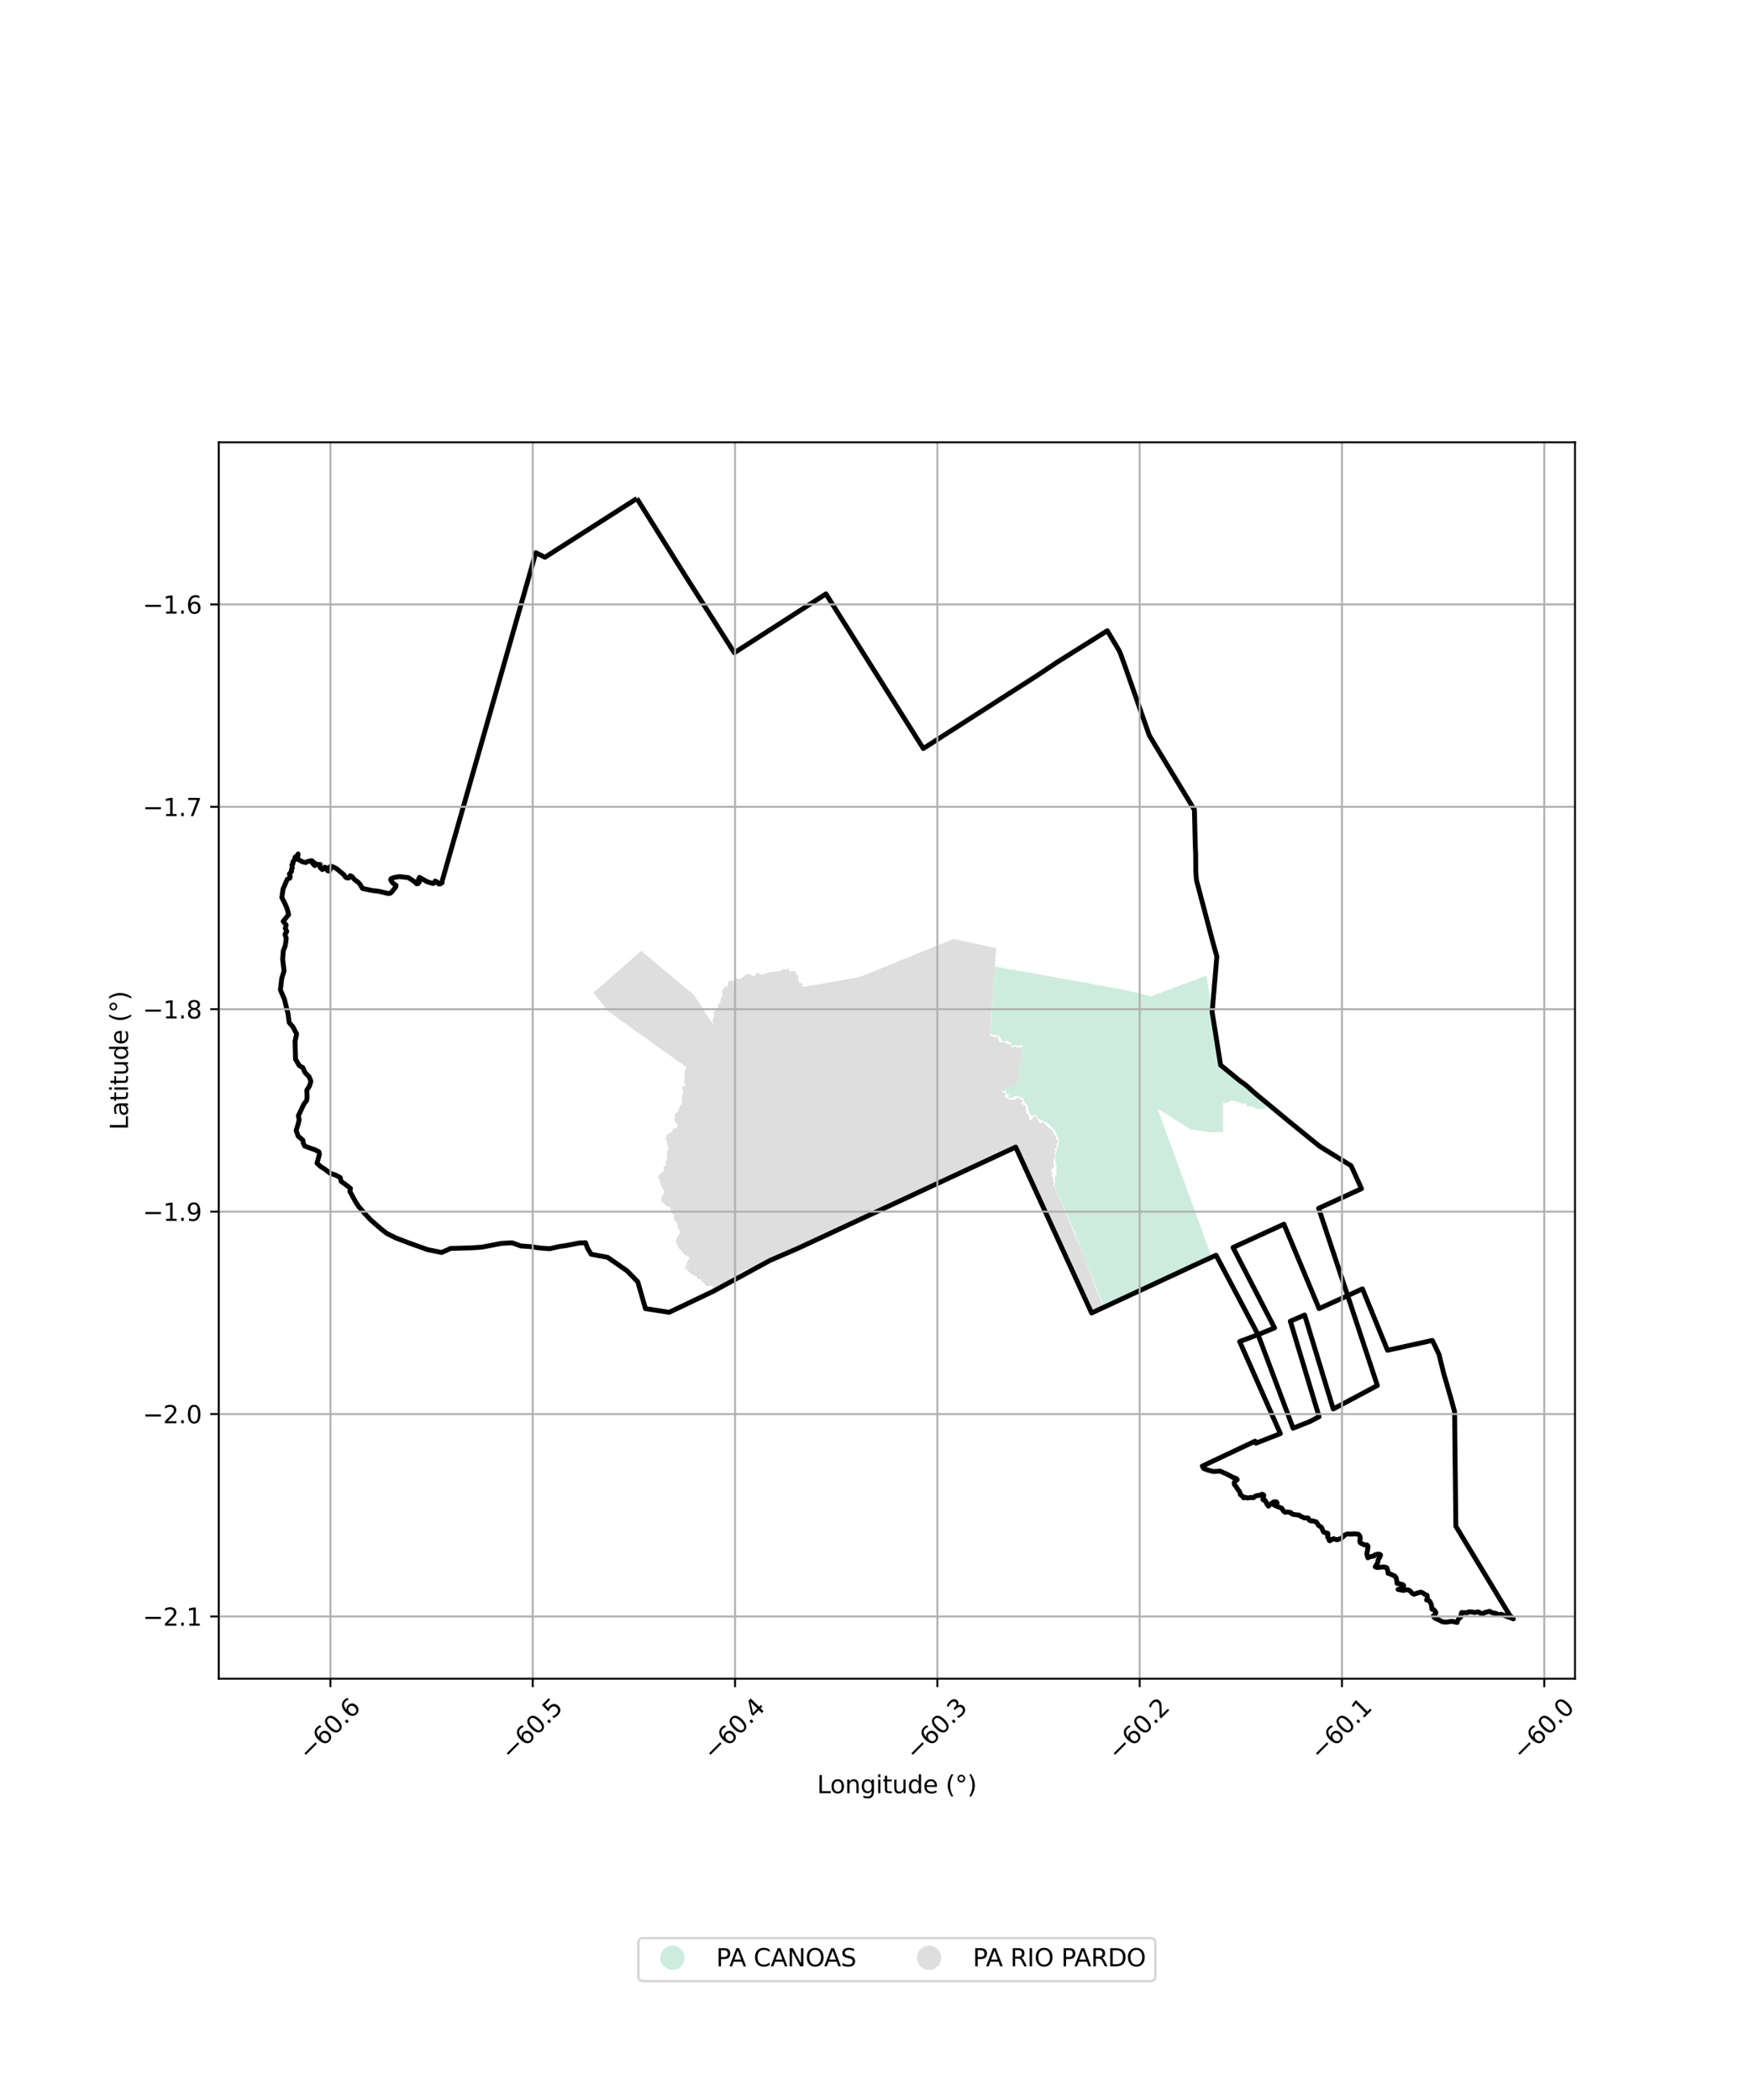 <?xml version="1.0" encoding="utf-8" standalone="no"?>
<!DOCTYPE svg PUBLIC "-//W3C//DTD SVG 1.1//EN"
  "http://www.w3.org/Graphics/SVG/1.1/DTD/svg11.dtd">
<svg xmlns:xlink="http://www.w3.org/1999/xlink" width="720pt" height="864pt" viewBox="0 0 720 864" xmlns="http://www.w3.org/2000/svg" version="1.1">
 <defs>
  <style type="text/css">*{stroke-linejoin: round; stroke-linecap: butt}</style>
 </defs>
 <g id="figure_1">
  <g id="patch_1">
   <path d="M 0 864 
L 720 864 
L 720 0 
L 0 0 
z
" style="fill: #ffffff"/>
  </g>
  <g id="axes_1">
   <g id="patch_2">
    <path d="M 90 690.663 
L 648 690.663 
L 648 181.977 
L 90 181.977 
z
" style="fill: #ffffff"/>
   </g>
   <g id="PatchCollection_1">
    <path d="M 392.286 386.294 
L 394.758 386.834 
L 394.993 386.876 
L 409.888 390.106 
L 409.7 392.559 
L 409.516 394.953 
L 409.356 397.03 
L 409.312 397.617 
L 409.188 399.331 
L 408.217 413.065 
L 408.082 413.338 
L 407.251 425.41 
L 407.223 426.004 
L 407.589 426.057 
L 409.396 426.656 
L 409.897 426.679 
L 410.577 426.5 
L 410.838 427.415 
L 410.903 427.977 
L 411.072 428.489 
L 411.838 428.935 
L 412.438 428.839 
L 413.074 428.857 
L 413.249 428.883 
L 414.739 429.503 
L 415.865 429.644 
L 415.988 429.805 
L 415.9 430.728 
L 416.18 430.95 
L 417.056 430.781 
L 417.429 430.597 
L 417.532 430.598 
L 418.876 431.004 
L 419.419 430.951 
L 420.709 430.821 
L 418.847 444.991 
L 418.771 445.189 
L 417.713 446.985 
L 415.201 446.93 
L 412.519 448.751 
L 412.268 448.946 
L 412.619 449.457 
L 413.601 449.691 
L 413.838 450.467 
L 413.414 450.802 
L 413.659 451.542 
L 414.098 451.797 
L 414.529 451.816 
L 414.68 452.3 
L 416.113 452.437 
L 416.695 452.378 
L 416.939 452.638 
L 417.95 452.197 
L 418.118 451.848 
L 418.94 451.729 
L 419.476 451.772 
L 419.921 452.381 
L 420.5 452.454 
L 420.951 452.632 
L 420.336 453.47 
L 420.401 453.653 
L 420.418 453.893 
L 420.506 454.193 
L 421.073 454.601 
L 421.589 454.525 
L 422.281 455.873 
L 422.013 456.62 
L 422.196 457.872 
L 423.305 458.885 
L 423.502 459.258 
L 423.444 460.47 
L 423.936 460.851 
L 424.397 460.87 
L 425.138 459.893 
L 425.189 459.167 
L 425.828 459.301 
L 426.228 459.441 
L 426.644 460.324 
L 426.94 460.327 
L 427.158 460.614 
L 427.243 461.17 
L 427.353 461.829 
L 428.279 462.131 
L 428.433 461.954 
L 428.722 461.639 
L 429.118 461.716 
L 429.399 462.009 
L 430.058 462.13 
L 429.972 462.846 
L 430.754 463.105 
L 431.17 463.758 
L 431.973 464.352 
L 432.855 464.917 
L 432.95 465.114 
L 433.405 465.911 
L 433.799 466.84 
L 433.854 467.307 
L 434.477 467.2 
L 434.505 468.123 
L 434.453 468.835 
L 435.075 468.852 
L 435.114 469.061 
L 435.27 469.528 
L 434.713 470.698 
L 434.83 471.109 
L 434.748 471.513 
L 434.703 471.911 
L 434.85 472.289 
L 434.114 472.593 
L 433.93 473.02 
L 434.456 473.58 
L 434.35 473.893 
L 433.826 474.47 
L 433.72 474.902 
L 434.012 475.138 
L 434.009 475.92 
L 433.884 476.199 
L 433.526 477.3 
L 433.591 477.756 
L 433.331 478.504 
L 433.83 479.573 
L 433.611 480.225 
L 433.209 480.57 
L 432.559 481.009 
L 432.403 481.887 
L 432.971 482.318 
L 432.745 482.893 
L 432.875 483.3 
L 432.873 483.81 
L 433.127 484.132 
L 432.968 484.612 
L 433.29 484.841 
L 433.251 485.823 
L 433.537 486.126 
L 433.834 486.62 
L 433.391 487.203 
L 433.311 487.565 
L 433.578 488.01 
L 433.85 488.219 
L 434.012 488.459 
L 434.356 489.567 
L 434.592 489.799 
L 434.878 490.783 
L 436.043 493.478 
L 436.436 494.385 
L 437.621 497.135 
L 438.858 500.06 
L 440.056 502.915 
L 440.652 504.322 
L 441.48 506.404 
L 445.308 515.293 
L 447.17 520.169 
L 448.737 524.415 
L 450.451 529.152 
L 453.715 537.166 
L 453.691 538.002 
L 453.124 538.354 
L 451.828 538.928 
L 450.024 539.806 
L 449.202 540.169 
L 447.757 536.837 
L 445.911 532.801 
L 443.726 528.005 
L 440.556 521.083 
L 439.11 517.957 
L 436.717 512.693 
L 434.681 508.232 
L 431.531 501.395 
L 429.26 496.366 
L 417.951 471.965 
L 403.988 478.342 
L 401.697 479.371 
L 399.612 480.507 
L 397.329 481.563 
L 395.13 482.599 
L 392.908 483.642 
L 390.653 484.695 
L 388.332 485.633 
L 375.294 491.869 
L 375.088 491.966 
L 364.083 497.064 
L 363.93 497.131 
L 352.819 502.051 
L 341.141 507.298 
L 328.617 513.489 
L 328.409 513.589 
L 317.215 518.446 
L 316.927 518.571 
L 306.571 522.528 
L 304.32 523.8 
L 302.161 525.674 
L 300.807 527.237 
L 294.233 530.771 
L 293.276 529.413 
L 292.956 528.976 
L 292.626 529.013 
L 292.028 529.043 
L 291.276 529.043 
L 290.736 529.221 
L 290.148 528.962 
L 289.903 528.049 
L 289.249 527.711 
L 289.079 527.357 
L 288.84 527.313 
L 288.553 527.003 
L 288.326 526.552 
L 287.794 526.091 
L 287.259 526.27 
L 286.879 526.044 
L 286.578 525.038 
L 285.781 524.991 
L 285.294 524.663 
L 284.995 524.541 
L 284.557 524.341 
L 283.996 523.764 
L 283.316 523.196 
L 283.211 522.856 
L 282.827 522.645 
L 282.476 522.097 
L 281.684 521.78 
L 281.643 521.581 
L 282.295 520.891 
L 282.479 520.278 
L 282.586 519.675 
L 282.621 519.268 
L 283.09 518.512 
L 283.721 517.3 
L 283.134 517.127 
L 282.249 516.593 
L 281.586 516.112 
L 281.049 515.833 
L 280.969 515.638 
L 280.707 515.13 
L 279.727 513.953 
L 279.261 513.48 
L 278.646 512.278 
L 278.59 511.458 
L 278.059 511.274 
L 278.081 510.569 
L 278.389 509.907 
L 278.477 508.977 
L 279.015 508.379 
L 279.411 507.679 
L 279.817 506.974 
L 279.822 506.636 
L 279.654 506.445 
L 279.704 506.223 
L 279.438 505.954 
L 279.068 505.563 
L 278.594 504.91 
L 278.72 504.391 
L 278.741 503.581 
L 278.283 502.973 
L 277.645 502.058 
L 277.383 501.465 
L 277.092 500.762 
L 277.479 500.026 
L 276.653 499.464 
L 276.189 498.152 
L 276.024 497.676 
L 275.945 497.125 
L 275.739 496.663 
L 275.536 496.53 
L 274.976 496.434 
L 274.284 496.187 
L 274.012 495.935 
L 273.806 495.839 
L 273.058 494.923 
L 272.206 494.587 
L 272.125 493.526 
L 272.186 492.915 
L 272.394 491.98 
L 272.946 491.487 
L 273.239 490.908 
L 273.015 490.453 
L 273.091 490.358 
L 273.174 490.102 
L 273.252 489.819 
L 272.94 489.447 
L 272.76 489.288 
L 272.315 488.672 
L 272.11 487.961 
L 271.936 487.773 
L 271.867 487.428 
L 271.695 487.254 
L 271.932 487.019 
L 271.674 486.569 
L 271.164 485.996 
L 271.613 485.552 
L 271.115 484.986 
L 270.638 484.361 
L 270.999 483.814 
L 271.252 483.157 
L 271.66 483.031 
L 272.425 482.407 
L 272.844 481.905 
L 273.189 480.976 
L 272.997 480.686 
L 272.913 480.228 
L 273.127 479.843 
L 273.363 479.957 
L 273.958 479.211 
L 274.01 478.821 
L 273.951 478.68 
L 273.882 477.907 
L 274.397 477.118 
L 274.287 476.231 
L 274.579 475.03 
L 274.524 474.889 
L 274.186 474.132 
L 274.532 473.495 
L 275.101 472.942 
L 275.048 472.802 
L 274.702 472.173 
L 274.866 472.151 
L 274.761 471.501 
L 274.478 470.363 
L 274.028 469.936 
L 274.539 469.652 
L 274.002 468.889 
L 273.724 468.24 
L 274.211 467.72 
L 274.434 466.802 
L 275.176 466.414 
L 275.894 465.861 
L 276.624 465.686 
L 276.779 464.364 
L 278.004 464.267 
L 278.523 463.743 
L 278.854 463.121 
L 278.27 461.993 
L 277.557 461.286 
L 277.424 460.759 
L 277.712 459.25 
L 277.495 458.716 
L 278.458 457.635 
L 279.071 457.105 
L 279.236 456.161 
L 279.637 455.713 
L 279.667 454.85 
L 280.11 454.503 
L 280.477 454.512 
L 280.39 453.689 
L 280.754 452.637 
L 280.721 452.502 
L 280.484 452.29 
L 280.606 451.202 
L 280.579 450.967 
L 280.923 450.729 
L 280.892 450.594 
L 280.879 449.944 
L 280.879 449.793 
L 281.115 449.566 
L 281.112 449.151 
L 280.779 448.364 
L 280.758 447.435 
L 281.016 447.019 
L 281.913 446.945 
L 281.902 446.423 
L 281.441 445.183 
L 281.549 444.088 
L 281.812 443.733 
L 281.477 442.43 
L 281.735 441.218 
L 281.874 440.119 
L 282.047 439.417 
L 282.639 439.328 
L 282.512 439.144 
L 250.309 416.159 
L 244.161 408.42 
L 244.336 408.28 
L 254.185 399.66 
L 254.987 398.959 
L 263.637 391.364 
L 263.806 391.215 
L 285.459 409.322 
L 293.499 421.637 
L 293.502 421.459 
L 293.584 421.298 
L 293.661 421.034 
L 293.364 420.73 
L 292.944 420.09 
L 293.057 419.78 
L 293.512 419.575 
L 293.349 418.882 
L 293.319 418.761 
L 293.747 418.222 
L 293.927 417.429 
L 293.55 417.191 
L 293.404 416.896 
L 293.354 416.732 
L 293.3 416.628 
L 293.355 416.439 
L 293.851 416.399 
L 293.977 416.165 
L 294.152 415.962 
L 294.551 415.134 
L 294.64 414.957 
L 295.254 414.511 
L 295.504 413.84 
L 295.364 413.317 
L 295.351 413.095 
L 295.399 412.992 
L 295.847 412.9 
L 296.098 412.84 
L 296.41 412.45 
L 296.286 412.216 
L 296.583 410.914 
L 296.884 410.24 
L 297.066 409.823 
L 297.192 409.532 
L 297.321 408.623 
L 296.894 408.399 
L 297.127 408.028 
L 297.07 407.657 
L 297.302 407.037 
L 297.691 406.771 
L 297.88 406.446 
L 298.102 406.223 
L 298.37 405.96 
L 298.695 405.886 
L 299.584 405.605 
L 299.549 405.228 
L 299.49 404.503 
L 299.536 404.186 
L 299.691 403.947 
L 299.858 403.79 
L 300.088 403.266 
L 300.773 403.67 
L 301.137 403.267 
L 301.551 403.629 
L 302.037 403.384 
L 302.565 403.069 
L 302.793 402.443 
L 303.454 402.66 
L 304.203 402.906 
L 304.988 402.471 
L 305.83 401.872 
L 306.416 401.364 
L 306.782 401.083 
L 307.494 400.868 
L 307.423 400.329 
L 308.055 400.759 
L 308.332 400.801 
L 309.171 401.343 
L 309.209 400.977 
L 309.916 401.703 
L 310.539 401.621 
L 310.724 401.221 
L 311.131 400.335 
L 311.645 400.395 
L 312.665 400.515 
L 312.684 400.996 
L 313.474 400.745 
L 314.218 400.759 
L 314.566 401.038 
L 314.8 400.737 
L 315.101 400.362 
L 315.834 400.385 
L 316.1 400.018 
L 316.514 400.204 
L 316.87 400.147 
L 317.188 399.906 
L 317.64 399.869 
L 317.997 399.898 
L 318.524 399.851 
L 319.783 399.598 
L 320.184 399.664 
L 321.073 399.354 
L 321.905 398.869 
L 323.155 398.925 
L 323.611 398.794 
L 324.258 398.49 
L 324.62 398.96 
L 324.704 399.456 
L 325.245 399.636 
L 325.953 399.56 
L 326.837 399.322 
L 327.335 399.516 
L 327.406 400.488 
L 327.907 400.734 
L 328.202 401.118 
L 328.705 402.238 
L 328.375 402.342 
L 328.403 402.993 
L 328.725 403.415 
L 328.677 403.921 
L 328.705 404.322 
L 329.091 404.383 
L 329.329 404.292 
L 329.671 404.712 
L 330.101 404.644 
L 330.127 405.248 
L 330.236 405.628 
L 330.241 406.064 
L 330.497 406.044 
L 337.961 404.744 
L 338.241 404.696 
L 353.705 401.987 
L 354.354 401.723 
L 366.808 396.639 
L 367.035 396.569 
L 379.31 391.576 
L 379.477 391.509 
L 392.286 386.294 
" clip-path="url(#p3d51ea309e)" style="fill: #cccccc; fill-opacity: 0.65"/>
    <path d="M 409.32 397.612 
L 411.121 397.952 
L 412.931 398.283 
L 414.809 398.618 
L 416.612 398.945 
L 418.349 399.257 
L 420.207 399.591 
L 422.069 399.927 
L 423.978 400.272 
L 425.643 400.572 
L 427.261 400.865 
L 429.125 401.2 
L 430.622 401.469 
L 432.645 401.826 
L 434.499 402.158 
L 436.5 402.514 
L 438.298 402.831 
L 440.119 403.154 
L 442.004 403.489 
L 443.836 403.817 
L 445.55 404.121 
L 447.438 404.46 
L 449.224 404.8 
L 451.02 405.134 
L 452.893 405.492 
L 454.76 405.831 
L 456.984 406.234 
L 461.002 406.953 
L 462.609 407.274 
L 464.414 407.665 
L 466.277 408.103 
L 469.876 409.024 
L 471.68 409.454 
L 473.643 409.891 
L 475.145 409.343 
L 476.709 408.758 
L 478.246 408.177 
L 479.677 407.639 
L 481.183 407.08 
L 482.822 406.457 
L 484.486 405.844 
L 485.906 405.299 
L 487.361 404.736 
L 489.006 404.13 
L 490.479 403.573 
L 491.864 403.05 
L 493.379 402.473 
L 494.623 402.009 
L 496.345 401.321 
L 498.682 416.197 
L 498.714 416.378 
L 499.026 418.29 
L 499.411 420.731 
L 500.218 424.976 
L 500.303 426.834 
L 500.38 428.776 
L 500.68 428.999 
L 500.631 429.53 
L 500.778 429.692 
L 500.989 430.51 
L 501.462 433.641 
L 502.185 438.2 
L 505.84 441.237 
L 508.943 443.778 
L 509.58 444.243 
L 510.037 444.613 
L 512.633 446.472 
L 516.077 449.558 
L 518.901 451.93 
L 521.25 455.871 
L 520.37 455.786 
L 519.115 456.34 
L 516.846 456.257 
L 516.167 455.669 
L 514.24 455.085 
L 512.883 455.098 
L 512.346 453.644 
L 511.764 454.129 
L 510.633 454.029 
L 509.101 453.302 
L 506.463 452.681 
L 504.546 453.966 
L 503.219 453.659 
L 503.209 465.78 
L 501.257 465.808 
L 499.674 465.826 
L 497.651 465.841 
L 495.47 465.458 
L 493.992 465.265 
L 492.534 465.077 
L 489.966 464.755 
L 488.417 463.772 
L 487.063 462.911 
L 485.617 462.01 
L 484.2 461.109 
L 482.9 460.292 
L 482.377 459.96 
L 481.168 459.184 
L 479.965 458.429 
L 479.396 458.091 
L 478.591 457.568 
L 477.555 456.917 
L 476.18 456.045 
L 476.796 457.722 
L 477.556 459.801 
L 478.402 462.112 
L 479.293 464.562 
L 480.317 467.422 
L 481.724 471.198 
L 484.428 478.62 
L 484.474 478.756 
L 484.519 478.891 
L 486.192 483.405 
L 486.896 485.36 
L 487.681 487.5 
L 488.463 489.652 
L 489.221 491.724 
L 489.766 493.183 
L 490.259 494.6 
L 490.739 495.9 
L 491.363 497.613 
L 491.884 499.047 
L 492.539 500.88 
L 492.68 501.239 
L 492.93 501.925 
L 493.059 502.242 
L 493.779 504.246 
L 494.784 507.012 
L 495.92 510.158 
L 498.466 517.146 
L 492.474 519.879 
L 492.222 519.976 
L 481.52 525.165 
L 478.201 526.666 
L 476.109 527.671 
L 474.69 528.273 
L 453.869 537.107 
L 441.806 506.313 
L 440.852 504.267 
L 440.212 502.858 
L 439.049 499.995 
L 437.789 497.079 
L 436.551 494.33 
L 436.144 493.457 
L 435.01 490.726 
L 434.529 489.488 
L 433.861 488.114 
L 433.721 487.753 
L 434.031 486.601 
L 434.105 485.958 
L 433.923 484.643 
L 434.72 483.169 
L 434.685 482.572 
L 434.691 480.397 
L 434.555 479.091 
L 433.988 476.976 
L 434.132 476.235 
L 434.075 475.448 
L 434.582 473.575 
L 435.381 471.515 
L 435.46 470.351 
L 435.615 469.341 
L 435.3 468.499 
L 435.171 467.794 
L 434.723 466.911 
L 434.021 465.039 
L 432.944 464.036 
L 431.28 462.242 
L 428.959 461.115 
L 427.372 460.298 
L 426.596 459.278 
L 426.456 458.985 
L 425.914 458.568 
L 424.837 459.037 
L 424.223 459.08 
L 424.044 458.363 
L 423.528 458.281 
L 423.571 457.969 
L 423.687 457.461 
L 423.53 457.124 
L 423.159 456.999 
L 422.824 456.046 
L 423.067 455.768 
L 423.012 455.397 
L 422.815 455.116 
L 422.631 454.373 
L 422.133 454.187 
L 421.683 453.882 
L 421.299 453.122 
L 421.203 453.032 
L 421.173 452.174 
L 421.114 451.78 
L 419.99 451.634 
L 419.594 451.122 
L 418.803 451.221 
L 417.894 450.954 
L 415.773 451.834 
L 415.514 451.726 
L 415.289 451.675 
L 414.973 451.867 
L 414.77 451.756 
L 415.102 450.661 
L 414.799 450.36 
L 414.685 450.138 
L 414.286 450.276 
L 413.896 449.826 
L 414.254 449.196 
L 413.847 448.924 
L 412.969 449.101 
L 412.544 448.746 
L 415.206 446.939 
L 417.739 447.002 
L 418.799 445.197 
L 418.875 444.999 
L 420.739 430.832 
L 420.813 429.8 
L 419.84 430.257 
L 419.108 430.215 
L 418.52 430.244 
L 417.504 429.958 
L 417.293 430.117 
L 416.583 430.558 
L 416.289 430.552 
L 416.152 429.075 
L 415.495 428.936 
L 415.29 428.527 
L 414.169 428.232 
L 413.347 428.587 
L 412.478 428.583 
L 411.069 426.188 
L 409.122 425.794 
L 408.166 425.683 
L 407.332 425.414 
L 408.263 413.257 
L 408.247 413.053 
L 409.32 397.612 
" clip-path="url(#p3d51ea309e)" style="fill: #b3e2cd; fill-opacity: 0.65"/>
   </g>
   <g id="PatchCollection_2">
    <path d="M 589.981 552.865 
L 592.068 557.288 
L 593.882 564.709 
L 596.949 575.313 
L 598.42 580.666 
L 598.496 583.007 
L 598.543 589.888 
L 598.984 627.946 
L 621.109 664.515 
L 622.636 666.039 
L 617.627 664.146 
L 616.437 664.339 
L 615.639 663.879 
L 615.05 663.696 
L 614.306 663.599 
L 613.594 663.379 
L 612.921 662.935 
L 610.572 663.533 
L 610.132 664.009 
L 609.632 664.284 
L 609.246 663.798 
L 608.735 663.422 
L 608.083 663.172 
L 606.574 663.448 
L 605.832 663.239 
L 604.258 663.168 
L 603.594 663.545 
L 601.364 663.447 
L 601.221 663.938 
L 601 665.261 
L 600.063 666.115 
L 599.675 666.899 
L 599.513 667.541 
L 598.096 667.221 
L 597.436 667.05 
L 595.112 667.382 
L 593.508 667.282 
L 592.205 666.568 
L 591.482 666.217 
L 590.724 665.98 
L 590.123 665.492 
L 589.683 664.828 
L 590.316 664.356 
L 590.768 663.56 
L 590.616 663.145 
L 589.925 662.279 
L 589.172 662.064 
L 588.949 660.41 
L 588.677 659.677 
L 588.23 658.858 
L 587.591 658.251 
L 586.925 658.284 
L 587.24 657.633 
L 587.259 657.012 
L 587.113 656.33 
L 586.425 656.082 
L 585.322 655.356 
L 584.55 655.051 
L 582.997 655.485 
L 581.763 655.914 
L 581.129 655.62 
L 579.999 654.408 
L 579.276 654.09 
L 578.05 654.078 
L 577.537 654.363 
L 575.201 653.94 
L 575.994 653.665 
L 577.369 652.828 
L 577.522 652.399 
L 577.242 652.028 
L 575.891 651.602 
L 574.795 651.48 
L 574.577 649.992 
L 574.429 649.221 
L 573.923 648.484 
L 572.732 647.917 
L 571.515 647.394 
L 571.114 647.331 
L 571.056 646.606 
L 570.591 645.08 
L 570.079 644.804 
L 569.038 644.716 
L 566.743 644.937 
L 565.813 644.667 
L 566.21 643.902 
L 566.636 643.356 
L 566.854 642.726 
L 567.046 641.745 
L 567.817 640.297 
L 568.016 639.742 
L 567.622 639.466 
L 567.407 639.486 
L 567.361 639.803 
L 567.106 639.711 
L 566.986 639.392 
L 565.568 639.766 
L 565.268 640.22 
L 563.904 640.403 
L 562.762 640.91 
L 562.345 639.401 
L 562.781 636.814 
L 562.823 636.129 
L 562.335 635.579 
L 562 635.702 
L 561.287 635.598 
L 560.979 635.366 
L 560.271 635.136 
L 559.619 634.697 
L 559.438 633.892 
L 559.639 633.178 
L 559.643 632.663 
L 559.417 631.859 
L 558.874 631.242 
L 557.017 631.026 
L 556.344 631.216 
L 555.798 631.118 
L 555.328 631.237 
L 554.75 631.106 
L 554.291 631.125 
L 553.23 631.559 
L 551.844 632.967 
L 550.032 633.504 
L 548.585 633.071 
L 547.092 633.925 
L 546.865 633.747 
L 546.711 633.028 
L 546.254 632.384 
L 546.207 631.91 
L 546.395 631.326 
L 546.264 630.829 
L 544.663 630.424 
L 544.23 629.7 
L 544.007 629.069 
L 543.621 628.353 
L 542.442 627.555 
L 542.064 626.873 
L 541.536 626.164 
L 540.026 625.739 
L 539.369 625.78 
L 538.674 625.442 
L 538.199 624.572 
L 536.637 624.524 
L 535.004 623.771 
L 534.524 623.356 
L 532.887 623.172 
L 532.025 623.058 
L 531.388 622.792 
L 531.137 622.345 
L 529.712 622.067 
L 528.724 622.193 
L 528.027 621.663 
L 527.359 620.529 
L 524.279 619.284 
L 524.939 618.861 
L 525.447 618.349 
L 525.141 617.922 
L 524.15 617.909 
L 523.311 618.398 
L 522.554 618.984 
L 521.897 619.665 
L 521.382 619.094 
L 520.772 617.764 
L 520.494 617.312 
L 519.935 617.246 
L 519.554 616.856 
L 519.828 615.992 
L 519.916 615.108 
L 519.283 614.752 
L 518.087 615.269 
L 517.527 615.245 
L 516.474 615.561 
L 515.779 616.145 
L 515.288 616.187 
L 514.709 616.069 
L 513.978 616.244 
L 513.153 616.309 
L 512.308 616.033 
L 511.655 616.257 
L 511.014 615.428 
L 510.322 614.917 
L 510.239 614.316 
L 509.876 613.53 
L 509.118 612.539 
L 508.416 611.433 
L 507.87 610.783 
L 507.783 610.067 
L 508.13 609.454 
L 509.016 608.767 
L 508.604 608.276 
L 507.331 607.865 
L 504.84 606.527 
L 502.01 605.264 
L 499.18 605.428 
L 497.22 604.91 
L 495.24 604.189 
L 494.665 603.196 
L 516.39 592.948 
L 516.739 593.765 
L 526.78 589.837 
L 510.038 551.948 
L 517.601 549.108 
L 532.017 587.615 
L 539.142 584.757 
L 542.715 582.869 
L 530.883 543.581 
L 536.76 541.038 
L 548.542 579.697 
L 566.682 570.043 
L 554.472 533.07 
L 560.553 530.274 
L 570.865 555.547 
L 589.304 551.492 
L 589.981 552.865 
L 589.981 552.865 
" clip-path="url(#p3d51ea309e)" style="fill: none; stroke: #000000; stroke-width: 2"/>
    <path d="M 262.031 205.099 
L 281.892 236.788 
L 302.126 268.56 
L 339.813 244.359 
L 379.876 307.961 
L 426.402 278.134 
L 435.188 272.29 
L 455.566 259.503 
L 460.396 267.594 
L 461.023 268.988 
L 462.932 274.298 
L 467.277 286.688 
L 472.84 302.545 
L 476.074 307.914 
L 490.021 330.884 
L 491.413 333.184 
L 491.774 348.043 
L 491.927 351.205 
L 491.974 358.482 
L 492.282 362.211 
L 498.581 386.05 
L 500.645 393.558 
L 498.714 416.378 
L 502.185 438.2 
L 510.037 444.613 
L 512.633 446.472 
L 516.077 449.558 
L 530.078 461.177 
L 543.001 471.657 
L 555.897 479.634 
L 560.158 489.064 
L 542.528 497.131 
L 554.472 533.07 
L 542.717 538.397 
L 528.239 503.67 
L 507.293 513.254 
L 524.392 546.341 
L 517.601 549.108 
L 500.33 516.44 
L 493.603 519.518 
L 449.128 540.197 
L 449.126 540.192 
L 417.894 471.946 
L 328.356 513.574 
L 316.87 518.552 
L 293.323 531.342 
L 275.329 539.92 
L 265.571 538.416 
L 262.405 527.381 
L 258.051 522.91 
L 250.056 517.324 
L 243.18 516.012 
L 241.691 513.45 
L 240.892 511.276 
L 238.182 511.431 
L 232.761 512.49 
L 230.202 512.838 
L 226.166 513.76 
L 222.242 513.479 
L 218.431 512.912 
L 214.336 512.632 
L 210.694 511.321 
L 206.372 511.556 
L 198.185 513.114 
L 194.091 513.406 
L 185.39 513.648 
L 181.696 515.313 
L 175.893 514.119 
L 168.553 511.496 
L 162.862 509.329 
L 159.106 507.445 
L 156.829 505.673 
L 152.558 501.958 
L 150.565 499.842 
L 147.66 496.526 
L 146.235 494.352 
L 143.954 490.176 
L 144.198 488.95 
L 141.84 487.091 
L 140.384 486.091 
L 139.971 484.484 
L 138.152 483.499 
L 135.811 482.723 
L 133.627 481.007 
L 132.028 480.022 
L 130.43 478.608 
L 131.421 474.962 
L 131.23 473.928 
L 129.6 473.023 
L 127.607 472.373 
L 125.345 471.517 
L 124.774 470.308 
L 124.678 469.178 
L 122.636 467.382 
L 121.842 465.06 
L 122.661 462.496 
L 123.101 460.713 
L 122.767 459.026 
L 124.99 454.328 
L 126.174 452.735 
L 126.361 451.27 
L 126.216 448.581 
L 127.32 446.812 
L 127.902 444.902 
L 127.204 443.041 
L 125.479 441.26 
L 124.606 439.272 
L 123.103 438.367 
L 121.584 435.792 
L 121.406 428.379 
L 122.048 425.379 
L 120.555 422.551 
L 118.979 420.686 
L 118.496 417.065 
L 116.999 411.068 
L 115.364 407.251 
L 115.92 402.553 
L 116.871 399.467 
L 116.303 394.715 
L 116.552 391.206 
L 117.364 389.054 
L 117.782 386.111 
L 117.246 384.386 
L 118.003 383.253 
L 117.383 381.952 
L 117.747 380.565 
L 116.508 379.067 
L 118.753 376.291 
L 118.132 373.859 
L 117.258 371.801 
L 115.969 369.278 
L 116.47 365.733 
L 118.215 361.72 
L 119.226 361.294 
L 119.415 360.636 
L 119.055 359.576 
L 119.96 358.492 
L 119.92 357.637 
L 120.275 357.099 
L 120.095 355.846 
L 120.533 355.284 
L 120.52 354.532 
L 121.136 353.863 
L 121.419 352.669 
L 122.26 352.059 
L 122.652 351.335 
L 122.351 353.442 
L 122.752 353.599 
L 124.357 354.551 
L 125.775 354.884 
L 126.869 354.351 
L 128.238 354.113 
L 128.884 354.575 
L 128.542 355.097 
L 129.492 356.13 
L 129.892 355.696 
L 129.94 355.302 
L 130.479 355.695 
L 131.691 355.635 
L 131.506 356.156 
L 131.781 357.003 
L 132.583 357.76 
L 133.101 357.532 
L 133.53 356.794 
L 134.479 357.029 
L 134.764 358.2 
L 135.184 358.366 
L 135.575 358.317 
L 135.926 357.578 
L 136.082 356.948 
L 135.993 356.407 
L 136.952 356.632 
L 138.194 357.231 
L 139.153 357.958 
L 141.463 359.864 
L 142.158 360.877 
L 142.814 361.221 
L 143.498 361.21 
L 143.771 360.915 
L 144.054 360.294 
L 144.807 360.598 
L 145.806 361.837 
L 147.391 363.016 
L 148.077 363.773 
L 149.154 365.534 
L 152.988 366.356 
L 155.872 366.716 
L 159.706 367.597 
L 160.547 367.497 
L 161.152 367.014 
L 162.87 364.837 
L 162.967 364.246 
L 161.636 363.362 
L 160.902 362.31 
L 160.745 361.818 
L 160.91 361.522 
L 162.2 361.009 
L 164.282 360.652 
L 168.007 361.07 
L 170.737 362.868 
L 171.325 363.596 
L 172.029 363.545 
L 172.565 362.807 
L 172.193 361.744 
L 172.573 360.976 
L 175.752 362.773 
L 178.109 363.498 
L 178.754 363.241 
L 179.047 362.473 
L 179.996 362.984 
L 180.534 363.712 
L 181.13 363.681 
L 181.892 363.178 
L 181.906 362.502 
L 220.445 227.39 
L 224.196 229.284 
L 262.031 205.099 
L 262.031 205.099 
" clip-path="url(#p3d51ea309e)" style="fill: none; stroke: #000000; stroke-width: 2"/>
   </g>
   <g id="matplotlib.axis_1">
    <g id="xtick_1">
     <g id="line2d_1">
      <path d="M 135.946 690.663 
L 135.946 181.977 
" clip-path="url(#p3d51ea309e)" style="fill: none; stroke: #b0b0b0; stroke-width: 0.8; stroke-linecap: square"/>
     </g>
     <g id="line2d_2">
      <defs>
       <path id="m3b31a98ef4" d="M 0 0 
L 0 3.5 
" style="stroke: #000000; stroke-width: 0.8"/>
      </defs>
      <g>
       <use xlink:href="#m3b31a98ef4" x="135.946" y="690.663" style="stroke: #000000; stroke-width: 0.8"/>
      </g>
     </g>
     <g id="text_1">
      <!-- −60.6 -->
      <g transform="translate(127.063 724.705) rotate(-45) scale(0.1 -0.1)">
       <defs>
        <path id="DejaVuSans-2212" d="M 678 2272 
L 4684 2272 
L 4684 1741 
L 678 1741 
L 678 2272 
z
" transform="scale(0.016)"/>
        <path id="DejaVuSans-36" d="M 2113 2584 
Q 1688 2584 1439 2293 
Q 1191 2003 1191 1497 
Q 1191 994 1439 701 
Q 1688 409 2113 409 
Q 2538 409 2786 701 
Q 3034 994 3034 1497 
Q 3034 2003 2786 2293 
Q 2538 2584 2113 2584 
z
M 3366 4563 
L 3366 3988 
Q 3128 4100 2886 4159 
Q 2644 4219 2406 4219 
Q 1781 4219 1451 3797 
Q 1122 3375 1075 2522 
Q 1259 2794 1537 2939 
Q 1816 3084 2150 3084 
Q 2853 3084 3261 2657 
Q 3669 2231 3669 1497 
Q 3669 778 3244 343 
Q 2819 -91 2113 -91 
Q 1303 -91 875 529 
Q 447 1150 447 2328 
Q 447 3434 972 4092 
Q 1497 4750 2381 4750 
Q 2619 4750 2861 4703 
Q 3103 4656 3366 4563 
z
" transform="scale(0.016)"/>
        <path id="DejaVuSans-30" d="M 2034 4250 
Q 1547 4250 1301 3770 
Q 1056 3291 1056 2328 
Q 1056 1369 1301 889 
Q 1547 409 2034 409 
Q 2525 409 2770 889 
Q 3016 1369 3016 2328 
Q 3016 3291 2770 3770 
Q 2525 4250 2034 4250 
z
M 2034 4750 
Q 2819 4750 3233 4129 
Q 3647 3509 3647 2328 
Q 3647 1150 3233 529 
Q 2819 -91 2034 -91 
Q 1250 -91 836 529 
Q 422 1150 422 2328 
Q 422 3509 836 4129 
Q 1250 4750 2034 4750 
z
" transform="scale(0.016)"/>
        <path id="DejaVuSans-2e" d="M 684 794 
L 1344 794 
L 1344 0 
L 684 0 
L 684 794 
z
" transform="scale(0.016)"/>
       </defs>
       <use xlink:href="#DejaVuSans-2212"/>
       <use xlink:href="#DejaVuSans-36" transform="translate(83.789 0)"/>
       <use xlink:href="#DejaVuSans-30" transform="translate(147.412 0)"/>
       <use xlink:href="#DejaVuSans-2e" transform="translate(211.035 0)"/>
       <use xlink:href="#DejaVuSans-36" transform="translate(242.822 0)"/>
      </g>
     </g>
    </g>
    <g id="xtick_2">
     <g id="line2d_3">
      <path d="M 219.182 690.663 
L 219.182 181.977 
" clip-path="url(#p3d51ea309e)" style="fill: none; stroke: #b0b0b0; stroke-width: 0.8; stroke-linecap: square"/>
     </g>
     <g id="line2d_4">
      <g>
       <use xlink:href="#m3b31a98ef4" x="219.182" y="690.663" style="stroke: #000000; stroke-width: 0.8"/>
      </g>
     </g>
     <g id="text_2">
      <!-- −60.5 -->
      <g transform="translate(210.298 724.705) rotate(-45) scale(0.1 -0.1)">
       <defs>
        <path id="DejaVuSans-35" d="M 691 4666 
L 3169 4666 
L 3169 4134 
L 1269 4134 
L 1269 2991 
Q 1406 3038 1543 3061 
Q 1681 3084 1819 3084 
Q 2600 3084 3056 2656 
Q 3513 2228 3513 1497 
Q 3513 744 3044 326 
Q 2575 -91 1722 -91 
Q 1428 -91 1123 -41 
Q 819 9 494 109 
L 494 744 
Q 775 591 1075 516 
Q 1375 441 1709 441 
Q 2250 441 2565 725 
Q 2881 1009 2881 1497 
Q 2881 1984 2565 2268 
Q 2250 2553 1709 2553 
Q 1456 2553 1204 2497 
Q 953 2441 691 2322 
L 691 4666 
z
" transform="scale(0.016)"/>
       </defs>
       <use xlink:href="#DejaVuSans-2212"/>
       <use xlink:href="#DejaVuSans-36" transform="translate(83.789 0)"/>
       <use xlink:href="#DejaVuSans-30" transform="translate(147.412 0)"/>
       <use xlink:href="#DejaVuSans-2e" transform="translate(211.035 0)"/>
       <use xlink:href="#DejaVuSans-35" transform="translate(242.822 0)"/>
      </g>
     </g>
    </g>
    <g id="xtick_3">
     <g id="line2d_5">
      <path d="M 302.417 690.663 
L 302.417 181.977 
" clip-path="url(#p3d51ea309e)" style="fill: none; stroke: #b0b0b0; stroke-width: 0.8; stroke-linecap: square"/>
     </g>
     <g id="line2d_6">
      <g>
       <use xlink:href="#m3b31a98ef4" x="302.417" y="690.663" style="stroke: #000000; stroke-width: 0.8"/>
      </g>
     </g>
     <g id="text_3">
      <!-- −60.4 -->
      <g transform="translate(293.533 724.705) rotate(-45) scale(0.1 -0.1)">
       <defs>
        <path id="DejaVuSans-34" d="M 2419 4116 
L 825 1625 
L 2419 1625 
L 2419 4116 
z
M 2253 4666 
L 3047 4666 
L 3047 1625 
L 3713 1625 
L 3713 1100 
L 3047 1100 
L 3047 0 
L 2419 0 
L 2419 1100 
L 313 1100 
L 313 1709 
L 2253 4666 
z
" transform="scale(0.016)"/>
       </defs>
       <use xlink:href="#DejaVuSans-2212"/>
       <use xlink:href="#DejaVuSans-36" transform="translate(83.789 0)"/>
       <use xlink:href="#DejaVuSans-30" transform="translate(147.412 0)"/>
       <use xlink:href="#DejaVuSans-2e" transform="translate(211.035 0)"/>
       <use xlink:href="#DejaVuSans-34" transform="translate(242.822 0)"/>
      </g>
     </g>
    </g>
    <g id="xtick_4">
     <g id="line2d_7">
      <path d="M 385.652 690.663 
L 385.652 181.977 
" clip-path="url(#p3d51ea309e)" style="fill: none; stroke: #b0b0b0; stroke-width: 0.8; stroke-linecap: square"/>
     </g>
     <g id="line2d_8">
      <g>
       <use xlink:href="#m3b31a98ef4" x="385.652" y="690.663" style="stroke: #000000; stroke-width: 0.8"/>
      </g>
     </g>
     <g id="text_4">
      <!-- −60.3 -->
      <g transform="translate(376.769 724.705) rotate(-45) scale(0.1 -0.1)">
       <defs>
        <path id="DejaVuSans-33" d="M 2597 2516 
Q 3050 2419 3304 2112 
Q 3559 1806 3559 1356 
Q 3559 666 3084 287 
Q 2609 -91 1734 -91 
Q 1441 -91 1130 -33 
Q 819 25 488 141 
L 488 750 
Q 750 597 1062 519 
Q 1375 441 1716 441 
Q 2309 441 2620 675 
Q 2931 909 2931 1356 
Q 2931 1769 2642 2001 
Q 2353 2234 1838 2234 
L 1294 2234 
L 1294 2753 
L 1863 2753 
Q 2328 2753 2575 2939 
Q 2822 3125 2822 3475 
Q 2822 3834 2567 4026 
Q 2313 4219 1838 4219 
Q 1578 4219 1281 4162 
Q 984 4106 628 3988 
L 628 4550 
Q 988 4650 1302 4700 
Q 1616 4750 1894 4750 
Q 2613 4750 3031 4423 
Q 3450 4097 3450 3541 
Q 3450 3153 3228 2886 
Q 3006 2619 2597 2516 
z
" transform="scale(0.016)"/>
       </defs>
       <use xlink:href="#DejaVuSans-2212"/>
       <use xlink:href="#DejaVuSans-36" transform="translate(83.789 0)"/>
       <use xlink:href="#DejaVuSans-30" transform="translate(147.412 0)"/>
       <use xlink:href="#DejaVuSans-2e" transform="translate(211.035 0)"/>
       <use xlink:href="#DejaVuSans-33" transform="translate(242.822 0)"/>
      </g>
     </g>
    </g>
    <g id="xtick_5">
     <g id="line2d_9">
      <path d="M 468.888 690.663 
L 468.888 181.977 
" clip-path="url(#p3d51ea309e)" style="fill: none; stroke: #b0b0b0; stroke-width: 0.8; stroke-linecap: square"/>
     </g>
     <g id="line2d_10">
      <g>
       <use xlink:href="#m3b31a98ef4" x="468.888" y="690.663" style="stroke: #000000; stroke-width: 0.8"/>
      </g>
     </g>
     <g id="text_5">
      <!-- −60.2 -->
      <g transform="translate(460.004 724.705) rotate(-45) scale(0.1 -0.1)">
       <defs>
        <path id="DejaVuSans-32" d="M 1228 531 
L 3431 531 
L 3431 0 
L 469 0 
L 469 531 
Q 828 903 1448 1529 
Q 2069 2156 2228 2338 
Q 2531 2678 2651 2914 
Q 2772 3150 2772 3378 
Q 2772 3750 2511 3984 
Q 2250 4219 1831 4219 
Q 1534 4219 1204 4116 
Q 875 4013 500 3803 
L 500 4441 
Q 881 4594 1212 4672 
Q 1544 4750 1819 4750 
Q 2544 4750 2975 4387 
Q 3406 4025 3406 3419 
Q 3406 3131 3298 2873 
Q 3191 2616 2906 2266 
Q 2828 2175 2409 1742 
Q 1991 1309 1228 531 
z
" transform="scale(0.016)"/>
       </defs>
       <use xlink:href="#DejaVuSans-2212"/>
       <use xlink:href="#DejaVuSans-36" transform="translate(83.789 0)"/>
       <use xlink:href="#DejaVuSans-30" transform="translate(147.412 0)"/>
       <use xlink:href="#DejaVuSans-2e" transform="translate(211.035 0)"/>
       <use xlink:href="#DejaVuSans-32" transform="translate(242.822 0)"/>
      </g>
     </g>
    </g>
    <g id="xtick_6">
     <g id="line2d_11">
      <path d="M 552.123 690.663 
L 552.123 181.977 
" clip-path="url(#p3d51ea309e)" style="fill: none; stroke: #b0b0b0; stroke-width: 0.8; stroke-linecap: square"/>
     </g>
     <g id="line2d_12">
      <g>
       <use xlink:href="#m3b31a98ef4" x="552.123" y="690.663" style="stroke: #000000; stroke-width: 0.8"/>
      </g>
     </g>
     <g id="text_6">
      <!-- −60.1 -->
      <g transform="translate(543.239 724.705) rotate(-45) scale(0.1 -0.1)">
       <defs>
        <path id="DejaVuSans-31" d="M 794 531 
L 1825 531 
L 1825 4091 
L 703 3866 
L 703 4441 
L 1819 4666 
L 2450 4666 
L 2450 531 
L 3481 531 
L 3481 0 
L 794 0 
L 794 531 
z
" transform="scale(0.016)"/>
       </defs>
       <use xlink:href="#DejaVuSans-2212"/>
       <use xlink:href="#DejaVuSans-36" transform="translate(83.789 0)"/>
       <use xlink:href="#DejaVuSans-30" transform="translate(147.412 0)"/>
       <use xlink:href="#DejaVuSans-2e" transform="translate(211.035 0)"/>
       <use xlink:href="#DejaVuSans-31" transform="translate(242.822 0)"/>
      </g>
     </g>
    </g>
    <g id="xtick_7">
     <g id="line2d_13">
      <path d="M 635.358 690.663 
L 635.358 181.977 
" clip-path="url(#p3d51ea309e)" style="fill: none; stroke: #b0b0b0; stroke-width: 0.8; stroke-linecap: square"/>
     </g>
     <g id="line2d_14">
      <g>
       <use xlink:href="#m3b31a98ef4" x="635.358" y="690.663" style="stroke: #000000; stroke-width: 0.8"/>
      </g>
     </g>
     <g id="text_7">
      <!-- −60.0 -->
      <g transform="translate(626.475 724.705) rotate(-45) scale(0.1 -0.1)">
       <use xlink:href="#DejaVuSans-2212"/>
       <use xlink:href="#DejaVuSans-36" transform="translate(83.789 0)"/>
       <use xlink:href="#DejaVuSans-30" transform="translate(147.412 0)"/>
       <use xlink:href="#DejaVuSans-2e" transform="translate(211.035 0)"/>
       <use xlink:href="#DejaVuSans-30" transform="translate(242.822 0)"/>
      </g>
     </g>
    </g>
    <g id="text_8">
     <!-- Longitude (°) -->
     <g transform="translate(336.14 737.774) scale(0.1 -0.1)">
      <defs>
       <path id="DejaVuSans-4c" d="M 628 4666 
L 1259 4666 
L 1259 531 
L 3531 531 
L 3531 0 
L 628 0 
L 628 4666 
z
" transform="scale(0.016)"/>
       <path id="DejaVuSans-6f" d="M 1959 3097 
Q 1497 3097 1228 2736 
Q 959 2375 959 1747 
Q 959 1119 1226 758 
Q 1494 397 1959 397 
Q 2419 397 2687 759 
Q 2956 1122 2956 1747 
Q 2956 2369 2687 2733 
Q 2419 3097 1959 3097 
z
M 1959 3584 
Q 2709 3584 3137 3096 
Q 3566 2609 3566 1747 
Q 3566 888 3137 398 
Q 2709 -91 1959 -91 
Q 1206 -91 779 398 
Q 353 888 353 1747 
Q 353 2609 779 3096 
Q 1206 3584 1959 3584 
z
" transform="scale(0.016)"/>
       <path id="DejaVuSans-6e" d="M 3513 2113 
L 3513 0 
L 2938 0 
L 2938 2094 
Q 2938 2591 2744 2837 
Q 2550 3084 2163 3084 
Q 1697 3084 1428 2787 
Q 1159 2491 1159 1978 
L 1159 0 
L 581 0 
L 581 3500 
L 1159 3500 
L 1159 2956 
Q 1366 3272 1645 3428 
Q 1925 3584 2291 3584 
Q 2894 3584 3203 3211 
Q 3513 2838 3513 2113 
z
" transform="scale(0.016)"/>
       <path id="DejaVuSans-67" d="M 2906 1791 
Q 2906 2416 2648 2759 
Q 2391 3103 1925 3103 
Q 1463 3103 1205 2759 
Q 947 2416 947 1791 
Q 947 1169 1205 825 
Q 1463 481 1925 481 
Q 2391 481 2648 825 
Q 2906 1169 2906 1791 
z
M 3481 434 
Q 3481 -459 3084 -895 
Q 2688 -1331 1869 -1331 
Q 1566 -1331 1297 -1286 
Q 1028 -1241 775 -1147 
L 775 -588 
Q 1028 -725 1275 -790 
Q 1522 -856 1778 -856 
Q 2344 -856 2625 -561 
Q 2906 -266 2906 331 
L 2906 616 
Q 2728 306 2450 153 
Q 2172 0 1784 0 
Q 1141 0 747 490 
Q 353 981 353 1791 
Q 353 2603 747 3093 
Q 1141 3584 1784 3584 
Q 2172 3584 2450 3431 
Q 2728 3278 2906 2969 
L 2906 3500 
L 3481 3500 
L 3481 434 
z
" transform="scale(0.016)"/>
       <path id="DejaVuSans-69" d="M 603 3500 
L 1178 3500 
L 1178 0 
L 603 0 
L 603 3500 
z
M 603 4863 
L 1178 4863 
L 1178 4134 
L 603 4134 
L 603 4863 
z
" transform="scale(0.016)"/>
       <path id="DejaVuSans-74" d="M 1172 4494 
L 1172 3500 
L 2356 3500 
L 2356 3053 
L 1172 3053 
L 1172 1153 
Q 1172 725 1289 603 
Q 1406 481 1766 481 
L 2356 481 
L 2356 0 
L 1766 0 
Q 1100 0 847 248 
Q 594 497 594 1153 
L 594 3053 
L 172 3053 
L 172 3500 
L 594 3500 
L 594 4494 
L 1172 4494 
z
" transform="scale(0.016)"/>
       <path id="DejaVuSans-75" d="M 544 1381 
L 544 3500 
L 1119 3500 
L 1119 1403 
Q 1119 906 1312 657 
Q 1506 409 1894 409 
Q 2359 409 2629 706 
Q 2900 1003 2900 1516 
L 2900 3500 
L 3475 3500 
L 3475 0 
L 2900 0 
L 2900 538 
Q 2691 219 2414 64 
Q 2138 -91 1772 -91 
Q 1169 -91 856 284 
Q 544 659 544 1381 
z
M 1991 3584 
L 1991 3584 
z
" transform="scale(0.016)"/>
       <path id="DejaVuSans-64" d="M 2906 2969 
L 2906 4863 
L 3481 4863 
L 3481 0 
L 2906 0 
L 2906 525 
Q 2725 213 2448 61 
Q 2172 -91 1784 -91 
Q 1150 -91 751 415 
Q 353 922 353 1747 
Q 353 2572 751 3078 
Q 1150 3584 1784 3584 
Q 2172 3584 2448 3432 
Q 2725 3281 2906 2969 
z
M 947 1747 
Q 947 1113 1208 752 
Q 1469 391 1925 391 
Q 2381 391 2643 752 
Q 2906 1113 2906 1747 
Q 2906 2381 2643 2742 
Q 2381 3103 1925 3103 
Q 1469 3103 1208 2742 
Q 947 2381 947 1747 
z
" transform="scale(0.016)"/>
       <path id="DejaVuSans-65" d="M 3597 1894 
L 3597 1613 
L 953 1613 
Q 991 1019 1311 708 
Q 1631 397 2203 397 
Q 2534 397 2845 478 
Q 3156 559 3463 722 
L 3463 178 
Q 3153 47 2828 -22 
Q 2503 -91 2169 -91 
Q 1331 -91 842 396 
Q 353 884 353 1716 
Q 353 2575 817 3079 
Q 1281 3584 2069 3584 
Q 2775 3584 3186 3129 
Q 3597 2675 3597 1894 
z
M 3022 2063 
Q 3016 2534 2758 2815 
Q 2500 3097 2075 3097 
Q 1594 3097 1305 2825 
Q 1016 2553 972 2059 
L 3022 2063 
z
" transform="scale(0.016)"/>
       <path id="DejaVuSans-20" transform="scale(0.016)"/>
       <path id="DejaVuSans-28" d="M 1984 4856 
Q 1566 4138 1362 3434 
Q 1159 2731 1159 2009 
Q 1159 1288 1364 580 
Q 1569 -128 1984 -844 
L 1484 -844 
Q 1016 -109 783 600 
Q 550 1309 550 2009 
Q 550 2706 781 3412 
Q 1013 4119 1484 4856 
L 1984 4856 
z
" transform="scale(0.016)"/>
       <path id="DejaVuSans-b0" d="M 1600 4347 
Q 1350 4347 1178 4173 
Q 1006 4000 1006 3750 
Q 1006 3503 1178 3333 
Q 1350 3163 1600 3163 
Q 1850 3163 2022 3333 
Q 2194 3503 2194 3750 
Q 2194 3997 2020 4172 
Q 1847 4347 1600 4347 
z
M 1600 4750 
Q 1800 4750 1984 4673 
Q 2169 4597 2303 4453 
Q 2447 4313 2519 4134 
Q 2591 3956 2591 3750 
Q 2591 3338 2302 3052 
Q 2013 2766 1594 2766 
Q 1172 2766 890 3047 
Q 609 3328 609 3750 
Q 609 4169 896 4459 
Q 1184 4750 1600 4750 
z
" transform="scale(0.016)"/>
       <path id="DejaVuSans-29" d="M 513 4856 
L 1013 4856 
Q 1481 4119 1714 3412 
Q 1947 2706 1947 2009 
Q 1947 1309 1714 600 
Q 1481 -109 1013 -844 
L 513 -844 
Q 928 -128 1133 580 
Q 1338 1288 1338 2009 
Q 1338 2731 1133 3434 
Q 928 4138 513 4856 
z
" transform="scale(0.016)"/>
      </defs>
      <use xlink:href="#DejaVuSans-4c"/>
      <use xlink:href="#DejaVuSans-6f" transform="translate(53.963 0)"/>
      <use xlink:href="#DejaVuSans-6e" transform="translate(115.145 0)"/>
      <use xlink:href="#DejaVuSans-67" transform="translate(178.523 0)"/>
      <use xlink:href="#DejaVuSans-69" transform="translate(242 0)"/>
      <use xlink:href="#DejaVuSans-74" transform="translate(269.783 0)"/>
      <use xlink:href="#DejaVuSans-75" transform="translate(308.992 0)"/>
      <use xlink:href="#DejaVuSans-64" transform="translate(372.371 0)"/>
      <use xlink:href="#DejaVuSans-65" transform="translate(435.848 0)"/>
      <use xlink:href="#DejaVuSans-20" transform="translate(497.371 0)"/>
      <use xlink:href="#DejaVuSans-28" transform="translate(529.158 0)"/>
      <use xlink:href="#DejaVuSans-b0" transform="translate(568.172 0)"/>
      <use xlink:href="#DejaVuSans-29" transform="translate(618.172 0)"/>
     </g>
    </g>
   </g>
   <g id="matplotlib.axis_2">
    <g id="ytick_1">
     <g id="line2d_15">
      <path d="M 90 665.058 
L 648 665.058 
" clip-path="url(#p3d51ea309e)" style="fill: none; stroke: #b0b0b0; stroke-width: 0.8; stroke-linecap: square"/>
     </g>
     <g id="line2d_16">
      <defs>
       <path id="me514ddfa11" d="M 0 0 
L -3.5 0 
" style="stroke: #000000; stroke-width: 0.8"/>
      </defs>
      <g>
       <use xlink:href="#me514ddfa11" x="90" y="665.058" style="stroke: #000000; stroke-width: 0.8"/>
      </g>
     </g>
     <g id="text_9">
      <!-- −2.1 -->
      <g transform="translate(58.717 668.857) scale(0.1 -0.1)">
       <use xlink:href="#DejaVuSans-2212"/>
       <use xlink:href="#DejaVuSans-32" transform="translate(83.789 0)"/>
       <use xlink:href="#DejaVuSans-2e" transform="translate(147.412 0)"/>
       <use xlink:href="#DejaVuSans-31" transform="translate(179.199 0)"/>
      </g>
     </g>
    </g>
    <g id="ytick_2">
     <g id="line2d_17">
      <path d="M 90 581.78 
L 648 581.78 
" clip-path="url(#p3d51ea309e)" style="fill: none; stroke: #b0b0b0; stroke-width: 0.8; stroke-linecap: square"/>
     </g>
     <g id="line2d_18">
      <g>
       <use xlink:href="#me514ddfa11" x="90" y="581.78" style="stroke: #000000; stroke-width: 0.8"/>
      </g>
     </g>
     <g id="text_10">
      <!-- −2.0 -->
      <g transform="translate(58.717 585.579) scale(0.1 -0.1)">
       <use xlink:href="#DejaVuSans-2212"/>
       <use xlink:href="#DejaVuSans-32" transform="translate(83.789 0)"/>
       <use xlink:href="#DejaVuSans-2e" transform="translate(147.412 0)"/>
       <use xlink:href="#DejaVuSans-30" transform="translate(179.199 0)"/>
      </g>
     </g>
    </g>
    <g id="ytick_3">
     <g id="line2d_19">
      <path d="M 90 498.503 
L 648 498.503 
" clip-path="url(#p3d51ea309e)" style="fill: none; stroke: #b0b0b0; stroke-width: 0.8; stroke-linecap: square"/>
     </g>
     <g id="line2d_20">
      <g>
       <use xlink:href="#me514ddfa11" x="90" y="498.503" style="stroke: #000000; stroke-width: 0.8"/>
      </g>
     </g>
     <g id="text_11">
      <!-- −1.9 -->
      <g transform="translate(58.717 502.302) scale(0.1 -0.1)">
       <defs>
        <path id="DejaVuSans-39" d="M 703 97 
L 703 672 
Q 941 559 1184 500 
Q 1428 441 1663 441 
Q 2288 441 2617 861 
Q 2947 1281 2994 2138 
Q 2813 1869 2534 1725 
Q 2256 1581 1919 1581 
Q 1219 1581 811 2004 
Q 403 2428 403 3163 
Q 403 3881 828 4315 
Q 1253 4750 1959 4750 
Q 2769 4750 3195 4129 
Q 3622 3509 3622 2328 
Q 3622 1225 3098 567 
Q 2575 -91 1691 -91 
Q 1453 -91 1209 -44 
Q 966 3 703 97 
z
M 1959 2075 
Q 2384 2075 2632 2365 
Q 2881 2656 2881 3163 
Q 2881 3666 2632 3958 
Q 2384 4250 1959 4250 
Q 1534 4250 1286 3958 
Q 1038 3666 1038 3163 
Q 1038 2656 1286 2365 
Q 1534 2075 1959 2075 
z
" transform="scale(0.016)"/>
       </defs>
       <use xlink:href="#DejaVuSans-2212"/>
       <use xlink:href="#DejaVuSans-31" transform="translate(83.789 0)"/>
       <use xlink:href="#DejaVuSans-2e" transform="translate(147.412 0)"/>
       <use xlink:href="#DejaVuSans-39" transform="translate(179.199 0)"/>
      </g>
     </g>
    </g>
    <g id="ytick_4">
     <g id="line2d_21">
      <path d="M 90 415.225 
L 648 415.225 
" clip-path="url(#p3d51ea309e)" style="fill: none; stroke: #b0b0b0; stroke-width: 0.8; stroke-linecap: square"/>
     </g>
     <g id="line2d_22">
      <g>
       <use xlink:href="#me514ddfa11" x="90" y="415.225" style="stroke: #000000; stroke-width: 0.8"/>
      </g>
     </g>
     <g id="text_12">
      <!-- −1.8 -->
      <g transform="translate(58.717 419.024) scale(0.1 -0.1)">
       <defs>
        <path id="DejaVuSans-38" d="M 2034 2216 
Q 1584 2216 1326 1975 
Q 1069 1734 1069 1313 
Q 1069 891 1326 650 
Q 1584 409 2034 409 
Q 2484 409 2743 651 
Q 3003 894 3003 1313 
Q 3003 1734 2745 1975 
Q 2488 2216 2034 2216 
z
M 1403 2484 
Q 997 2584 770 2862 
Q 544 3141 544 3541 
Q 544 4100 942 4425 
Q 1341 4750 2034 4750 
Q 2731 4750 3128 4425 
Q 3525 4100 3525 3541 
Q 3525 3141 3298 2862 
Q 3072 2584 2669 2484 
Q 3125 2378 3379 2068 
Q 3634 1759 3634 1313 
Q 3634 634 3220 271 
Q 2806 -91 2034 -91 
Q 1263 -91 848 271 
Q 434 634 434 1313 
Q 434 1759 690 2068 
Q 947 2378 1403 2484 
z
M 1172 3481 
Q 1172 3119 1398 2916 
Q 1625 2713 2034 2713 
Q 2441 2713 2670 2916 
Q 2900 3119 2900 3481 
Q 2900 3844 2670 4047 
Q 2441 4250 2034 4250 
Q 1625 4250 1398 4047 
Q 1172 3844 1172 3481 
z
" transform="scale(0.016)"/>
       </defs>
       <use xlink:href="#DejaVuSans-2212"/>
       <use xlink:href="#DejaVuSans-31" transform="translate(83.789 0)"/>
       <use xlink:href="#DejaVuSans-2e" transform="translate(147.412 0)"/>
       <use xlink:href="#DejaVuSans-38" transform="translate(179.199 0)"/>
      </g>
     </g>
    </g>
    <g id="ytick_5">
     <g id="line2d_23">
      <path d="M 90 331.947 
L 648 331.947 
" clip-path="url(#p3d51ea309e)" style="fill: none; stroke: #b0b0b0; stroke-width: 0.8; stroke-linecap: square"/>
     </g>
     <g id="line2d_24">
      <g>
       <use xlink:href="#me514ddfa11" x="90" y="331.947" style="stroke: #000000; stroke-width: 0.8"/>
      </g>
     </g>
     <g id="text_13">
      <!-- −1.7 -->
      <g transform="translate(58.717 335.747) scale(0.1 -0.1)">
       <defs>
        <path id="DejaVuSans-37" d="M 525 4666 
L 3525 4666 
L 3525 4397 
L 1831 0 
L 1172 0 
L 2766 4134 
L 525 4134 
L 525 4666 
z
" transform="scale(0.016)"/>
       </defs>
       <use xlink:href="#DejaVuSans-2212"/>
       <use xlink:href="#DejaVuSans-31" transform="translate(83.789 0)"/>
       <use xlink:href="#DejaVuSans-2e" transform="translate(147.412 0)"/>
       <use xlink:href="#DejaVuSans-37" transform="translate(179.199 0)"/>
      </g>
     </g>
    </g>
    <g id="ytick_6">
     <g id="line2d_25">
      <path d="M 90 248.67 
L 648 248.67 
" clip-path="url(#p3d51ea309e)" style="fill: none; stroke: #b0b0b0; stroke-width: 0.8; stroke-linecap: square"/>
     </g>
     <g id="line2d_26">
      <g>
       <use xlink:href="#me514ddfa11" x="90" y="248.67" style="stroke: #000000; stroke-width: 0.8"/>
      </g>
     </g>
     <g id="text_14">
      <!-- −1.6 -->
      <g transform="translate(58.717 252.469) scale(0.1 -0.1)">
       <use xlink:href="#DejaVuSans-2212"/>
       <use xlink:href="#DejaVuSans-31" transform="translate(83.789 0)"/>
       <use xlink:href="#DejaVuSans-2e" transform="translate(147.412 0)"/>
       <use xlink:href="#DejaVuSans-36" transform="translate(179.199 0)"/>
      </g>
     </g>
    </g>
    <g id="text_15">
     <!-- Latitude (°) -->
     <g transform="translate(52.638 464.89) rotate(-90) scale(0.1 -0.1)">
      <defs>
       <path id="DejaVuSans-61" d="M 2194 1759 
Q 1497 1759 1228 1600 
Q 959 1441 959 1056 
Q 959 750 1161 570 
Q 1363 391 1709 391 
Q 2188 391 2477 730 
Q 2766 1069 2766 1631 
L 2766 1759 
L 2194 1759 
z
M 3341 1997 
L 3341 0 
L 2766 0 
L 2766 531 
Q 2569 213 2275 61 
Q 1981 -91 1556 -91 
Q 1019 -91 701 211 
Q 384 513 384 1019 
Q 384 1609 779 1909 
Q 1175 2209 1959 2209 
L 2766 2209 
L 2766 2266 
Q 2766 2663 2505 2880 
Q 2244 3097 1772 3097 
Q 1472 3097 1187 3025 
Q 903 2953 641 2809 
L 641 3341 
Q 956 3463 1253 3523 
Q 1550 3584 1831 3584 
Q 2591 3584 2966 3190 
Q 3341 2797 3341 1997 
z
" transform="scale(0.016)"/>
      </defs>
      <use xlink:href="#DejaVuSans-4c"/>
      <use xlink:href="#DejaVuSans-61" transform="translate(55.713 0)"/>
      <use xlink:href="#DejaVuSans-74" transform="translate(116.992 0)"/>
      <use xlink:href="#DejaVuSans-69" transform="translate(156.201 0)"/>
      <use xlink:href="#DejaVuSans-74" transform="translate(183.984 0)"/>
      <use xlink:href="#DejaVuSans-75" transform="translate(223.193 0)"/>
      <use xlink:href="#DejaVuSans-64" transform="translate(286.572 0)"/>
      <use xlink:href="#DejaVuSans-65" transform="translate(350.049 0)"/>
      <use xlink:href="#DejaVuSans-20" transform="translate(411.572 0)"/>
      <use xlink:href="#DejaVuSans-28" transform="translate(443.359 0)"/>
      <use xlink:href="#DejaVuSans-b0" transform="translate(482.373 0)"/>
      <use xlink:href="#DejaVuSans-29" transform="translate(532.373 0)"/>
     </g>
    </g>
   </g>
   <g id="patch_3">
    <path d="M 90 690.663 
L 90 181.977 
" style="fill: none; stroke: #000000; stroke-width: 0.8; stroke-linejoin: miter; stroke-linecap: square"/>
   </g>
   <g id="patch_4">
    <path d="M 648 690.663 
L 648 181.977 
" style="fill: none; stroke: #000000; stroke-width: 0.8; stroke-linejoin: miter; stroke-linecap: square"/>
   </g>
   <g id="patch_5">
    <path d="M 90 690.663 
L 648 690.663 
" style="fill: none; stroke: #000000; stroke-width: 0.8; stroke-linejoin: miter; stroke-linecap: square"/>
   </g>
   <g id="patch_6">
    <path d="M 90 181.977 
L 648 181.977 
" style="fill: none; stroke: #000000; stroke-width: 0.8; stroke-linejoin: miter; stroke-linecap: square"/>
   </g>
   <g id="legend_1">
    <g id="patch_7">
     <path d="M 264.643 815.078 
L 473.357 815.078 
Q 475.357 815.078 475.357 813.078 
L 475.357 799.4 
Q 475.357 797.4 473.357 797.4 
L 264.643 797.4 
Q 262.643 797.4 262.643 799.4 
L 262.643 813.078 
Q 262.643 815.078 264.643 815.078 
z
" style="fill: #ffffff; opacity: 0.8; stroke: #cccccc; stroke-linejoin: miter"/>
    </g>
    <g id="line2d_27">
     <defs>
      <path id="m9b8fb2ccea" d="M 0 5 
C 1.326 5 2.598 4.473 3.536 3.536 
C 4.473 2.598 5 1.326 5 0 
C 5 -1.326 4.473 -2.598 3.536 -3.536 
C 2.598 -4.473 1.326 -5 0 -5 
C -1.326 -5 -2.598 -4.473 -3.536 -3.536 
C -4.473 -2.598 -5 -1.326 -5 0 
C -5 1.326 -4.473 2.598 -3.536 3.536 
C -2.598 4.473 -1.326 5 0 5 
z
"/>
     </defs>
     <g>
      <use xlink:href="#m9b8fb2ccea" x="276.643" y="805.499" style="fill: #b3e2cd; fill-opacity: 0.65"/>
     </g>
    </g>
    <g id="text_16">
     <!-- PA CANOAS -->
     <g transform="translate(294.643 808.999) scale(0.1 -0.1)">
      <defs>
       <path id="DejaVuSans-50" d="M 1259 4147 
L 1259 2394 
L 2053 2394 
Q 2494 2394 2734 2622 
Q 2975 2850 2975 3272 
Q 2975 3691 2734 3919 
Q 2494 4147 2053 4147 
L 1259 4147 
z
M 628 4666 
L 2053 4666 
Q 2838 4666 3239 4311 
Q 3641 3956 3641 3272 
Q 3641 2581 3239 2228 
Q 2838 1875 2053 1875 
L 1259 1875 
L 1259 0 
L 628 0 
L 628 4666 
z
" transform="scale(0.016)"/>
       <path id="DejaVuSans-41" d="M 2188 4044 
L 1331 1722 
L 3047 1722 
L 2188 4044 
z
M 1831 4666 
L 2547 4666 
L 4325 0 
L 3669 0 
L 3244 1197 
L 1141 1197 
L 716 0 
L 50 0 
L 1831 4666 
z
" transform="scale(0.016)"/>
       <path id="DejaVuSans-43" d="M 4122 4306 
L 4122 3641 
Q 3803 3938 3442 4084 
Q 3081 4231 2675 4231 
Q 1875 4231 1450 3742 
Q 1025 3253 1025 2328 
Q 1025 1406 1450 917 
Q 1875 428 2675 428 
Q 3081 428 3442 575 
Q 3803 722 4122 1019 
L 4122 359 
Q 3791 134 3420 21 
Q 3050 -91 2638 -91 
Q 1578 -91 968 557 
Q 359 1206 359 2328 
Q 359 3453 968 4101 
Q 1578 4750 2638 4750 
Q 3056 4750 3426 4639 
Q 3797 4528 4122 4306 
z
" transform="scale(0.016)"/>
       <path id="DejaVuSans-4e" d="M 628 4666 
L 1478 4666 
L 3547 763 
L 3547 4666 
L 4159 4666 
L 4159 0 
L 3309 0 
L 1241 3903 
L 1241 0 
L 628 0 
L 628 4666 
z
" transform="scale(0.016)"/>
       <path id="DejaVuSans-4f" d="M 2522 4238 
Q 1834 4238 1429 3725 
Q 1025 3213 1025 2328 
Q 1025 1447 1429 934 
Q 1834 422 2522 422 
Q 3209 422 3611 934 
Q 4013 1447 4013 2328 
Q 4013 3213 3611 3725 
Q 3209 4238 2522 4238 
z
M 2522 4750 
Q 3503 4750 4090 4092 
Q 4678 3434 4678 2328 
Q 4678 1225 4090 567 
Q 3503 -91 2522 -91 
Q 1538 -91 948 565 
Q 359 1222 359 2328 
Q 359 3434 948 4092 
Q 1538 4750 2522 4750 
z
" transform="scale(0.016)"/>
       <path id="DejaVuSans-53" d="M 3425 4513 
L 3425 3897 
Q 3066 4069 2747 4153 
Q 2428 4238 2131 4238 
Q 1616 4238 1336 4038 
Q 1056 3838 1056 3469 
Q 1056 3159 1242 3001 
Q 1428 2844 1947 2747 
L 2328 2669 
Q 3034 2534 3370 2195 
Q 3706 1856 3706 1288 
Q 3706 609 3251 259 
Q 2797 -91 1919 -91 
Q 1588 -91 1214 -16 
Q 841 59 441 206 
L 441 856 
Q 825 641 1194 531 
Q 1563 422 1919 422 
Q 2459 422 2753 634 
Q 3047 847 3047 1241 
Q 3047 1584 2836 1778 
Q 2625 1972 2144 2069 
L 1759 2144 
Q 1053 2284 737 2584 
Q 422 2884 422 3419 
Q 422 4038 858 4394 
Q 1294 4750 2059 4750 
Q 2388 4750 2728 4690 
Q 3069 4631 3425 4513 
z
" transform="scale(0.016)"/>
      </defs>
      <use xlink:href="#DejaVuSans-50"/>
      <use xlink:href="#DejaVuSans-41" transform="translate(53.928 0)"/>
      <use xlink:href="#DejaVuSans-20" transform="translate(122.336 0)"/>
      <use xlink:href="#DejaVuSans-43" transform="translate(154.123 0)"/>
      <use xlink:href="#DejaVuSans-41" transform="translate(223.947 0)"/>
      <use xlink:href="#DejaVuSans-4e" transform="translate(292.355 0)"/>
      <use xlink:href="#DejaVuSans-4f" transform="translate(367.16 0)"/>
      <use xlink:href="#DejaVuSans-41" transform="translate(444.121 0)"/>
      <use xlink:href="#DejaVuSans-53" transform="translate(512.529 0)"/>
     </g>
    </g>
    <g id="line2d_28">
     <defs>
      <path id="m6780d0b854" d="M 0 5 
C 1.326 5 2.598 4.473 3.536 3.536 
C 4.473 2.598 5 1.326 5 0 
C 5 -1.326 4.473 -2.598 3.536 -3.536 
C 2.598 -4.473 1.326 -5 0 -5 
C -1.326 -5 -2.598 -4.473 -3.536 -3.536 
C -4.473 -2.598 -5 -1.326 -5 0 
C -5 1.326 -4.473 2.598 -3.536 3.536 
C -2.598 4.473 -1.326 5 0 5 
z
"/>
     </defs>
     <g>
      <use xlink:href="#m6780d0b854" x="382.245" y="805.499" style="fill: #cccccc; fill-opacity: 0.65"/>
     </g>
    </g>
    <g id="text_17">
     <!-- PA RIO PARDO -->
     <g transform="translate(400.245 808.999) scale(0.1 -0.1)">
      <defs>
       <path id="DejaVuSans-52" d="M 2841 2188 
Q 3044 2119 3236 1894 
Q 3428 1669 3622 1275 
L 4263 0 
L 3584 0 
L 2988 1197 
Q 2756 1666 2539 1819 
Q 2322 1972 1947 1972 
L 1259 1972 
L 1259 0 
L 628 0 
L 628 4666 
L 2053 4666 
Q 2853 4666 3247 4331 
Q 3641 3997 3641 3322 
Q 3641 2881 3436 2590 
Q 3231 2300 2841 2188 
z
M 1259 4147 
L 1259 2491 
L 2053 2491 
Q 2509 2491 2742 2702 
Q 2975 2913 2975 3322 
Q 2975 3731 2742 3939 
Q 2509 4147 2053 4147 
L 1259 4147 
z
" transform="scale(0.016)"/>
       <path id="DejaVuSans-49" d="M 628 4666 
L 1259 4666 
L 1259 0 
L 628 0 
L 628 4666 
z
" transform="scale(0.016)"/>
       <path id="DejaVuSans-44" d="M 1259 4147 
L 1259 519 
L 2022 519 
Q 2988 519 3436 956 
Q 3884 1394 3884 2338 
Q 3884 3275 3436 3711 
Q 2988 4147 2022 4147 
L 1259 4147 
z
M 628 4666 
L 1925 4666 
Q 3281 4666 3915 4102 
Q 4550 3538 4550 2338 
Q 4550 1131 3912 565 
Q 3275 0 1925 0 
L 628 0 
L 628 4666 
z
" transform="scale(0.016)"/>
      </defs>
      <use xlink:href="#DejaVuSans-50"/>
      <use xlink:href="#DejaVuSans-41" transform="translate(53.928 0)"/>
      <use xlink:href="#DejaVuSans-20" transform="translate(122.336 0)"/>
      <use xlink:href="#DejaVuSans-52" transform="translate(154.123 0)"/>
      <use xlink:href="#DejaVuSans-49" transform="translate(223.605 0)"/>
      <use xlink:href="#DejaVuSans-4f" transform="translate(253.098 0)"/>
      <use xlink:href="#DejaVuSans-20" transform="translate(331.809 0)"/>
      <use xlink:href="#DejaVuSans-50" transform="translate(363.596 0)"/>
      <use xlink:href="#DejaVuSans-41" transform="translate(417.523 0)"/>
      <use xlink:href="#DejaVuSans-52" transform="translate(485.932 0)"/>
      <use xlink:href="#DejaVuSans-44" transform="translate(555.414 0)"/>
      <use xlink:href="#DejaVuSans-4f" transform="translate(632.416 0)"/>
     </g>
    </g>
   </g>
  </g>
 </g>
 <defs>
  <clipPath id="p3d51ea309e">
   <rect x="90" y="181.977" width="558" height="508.686"/>
  </clipPath>
 </defs>
</svg>
